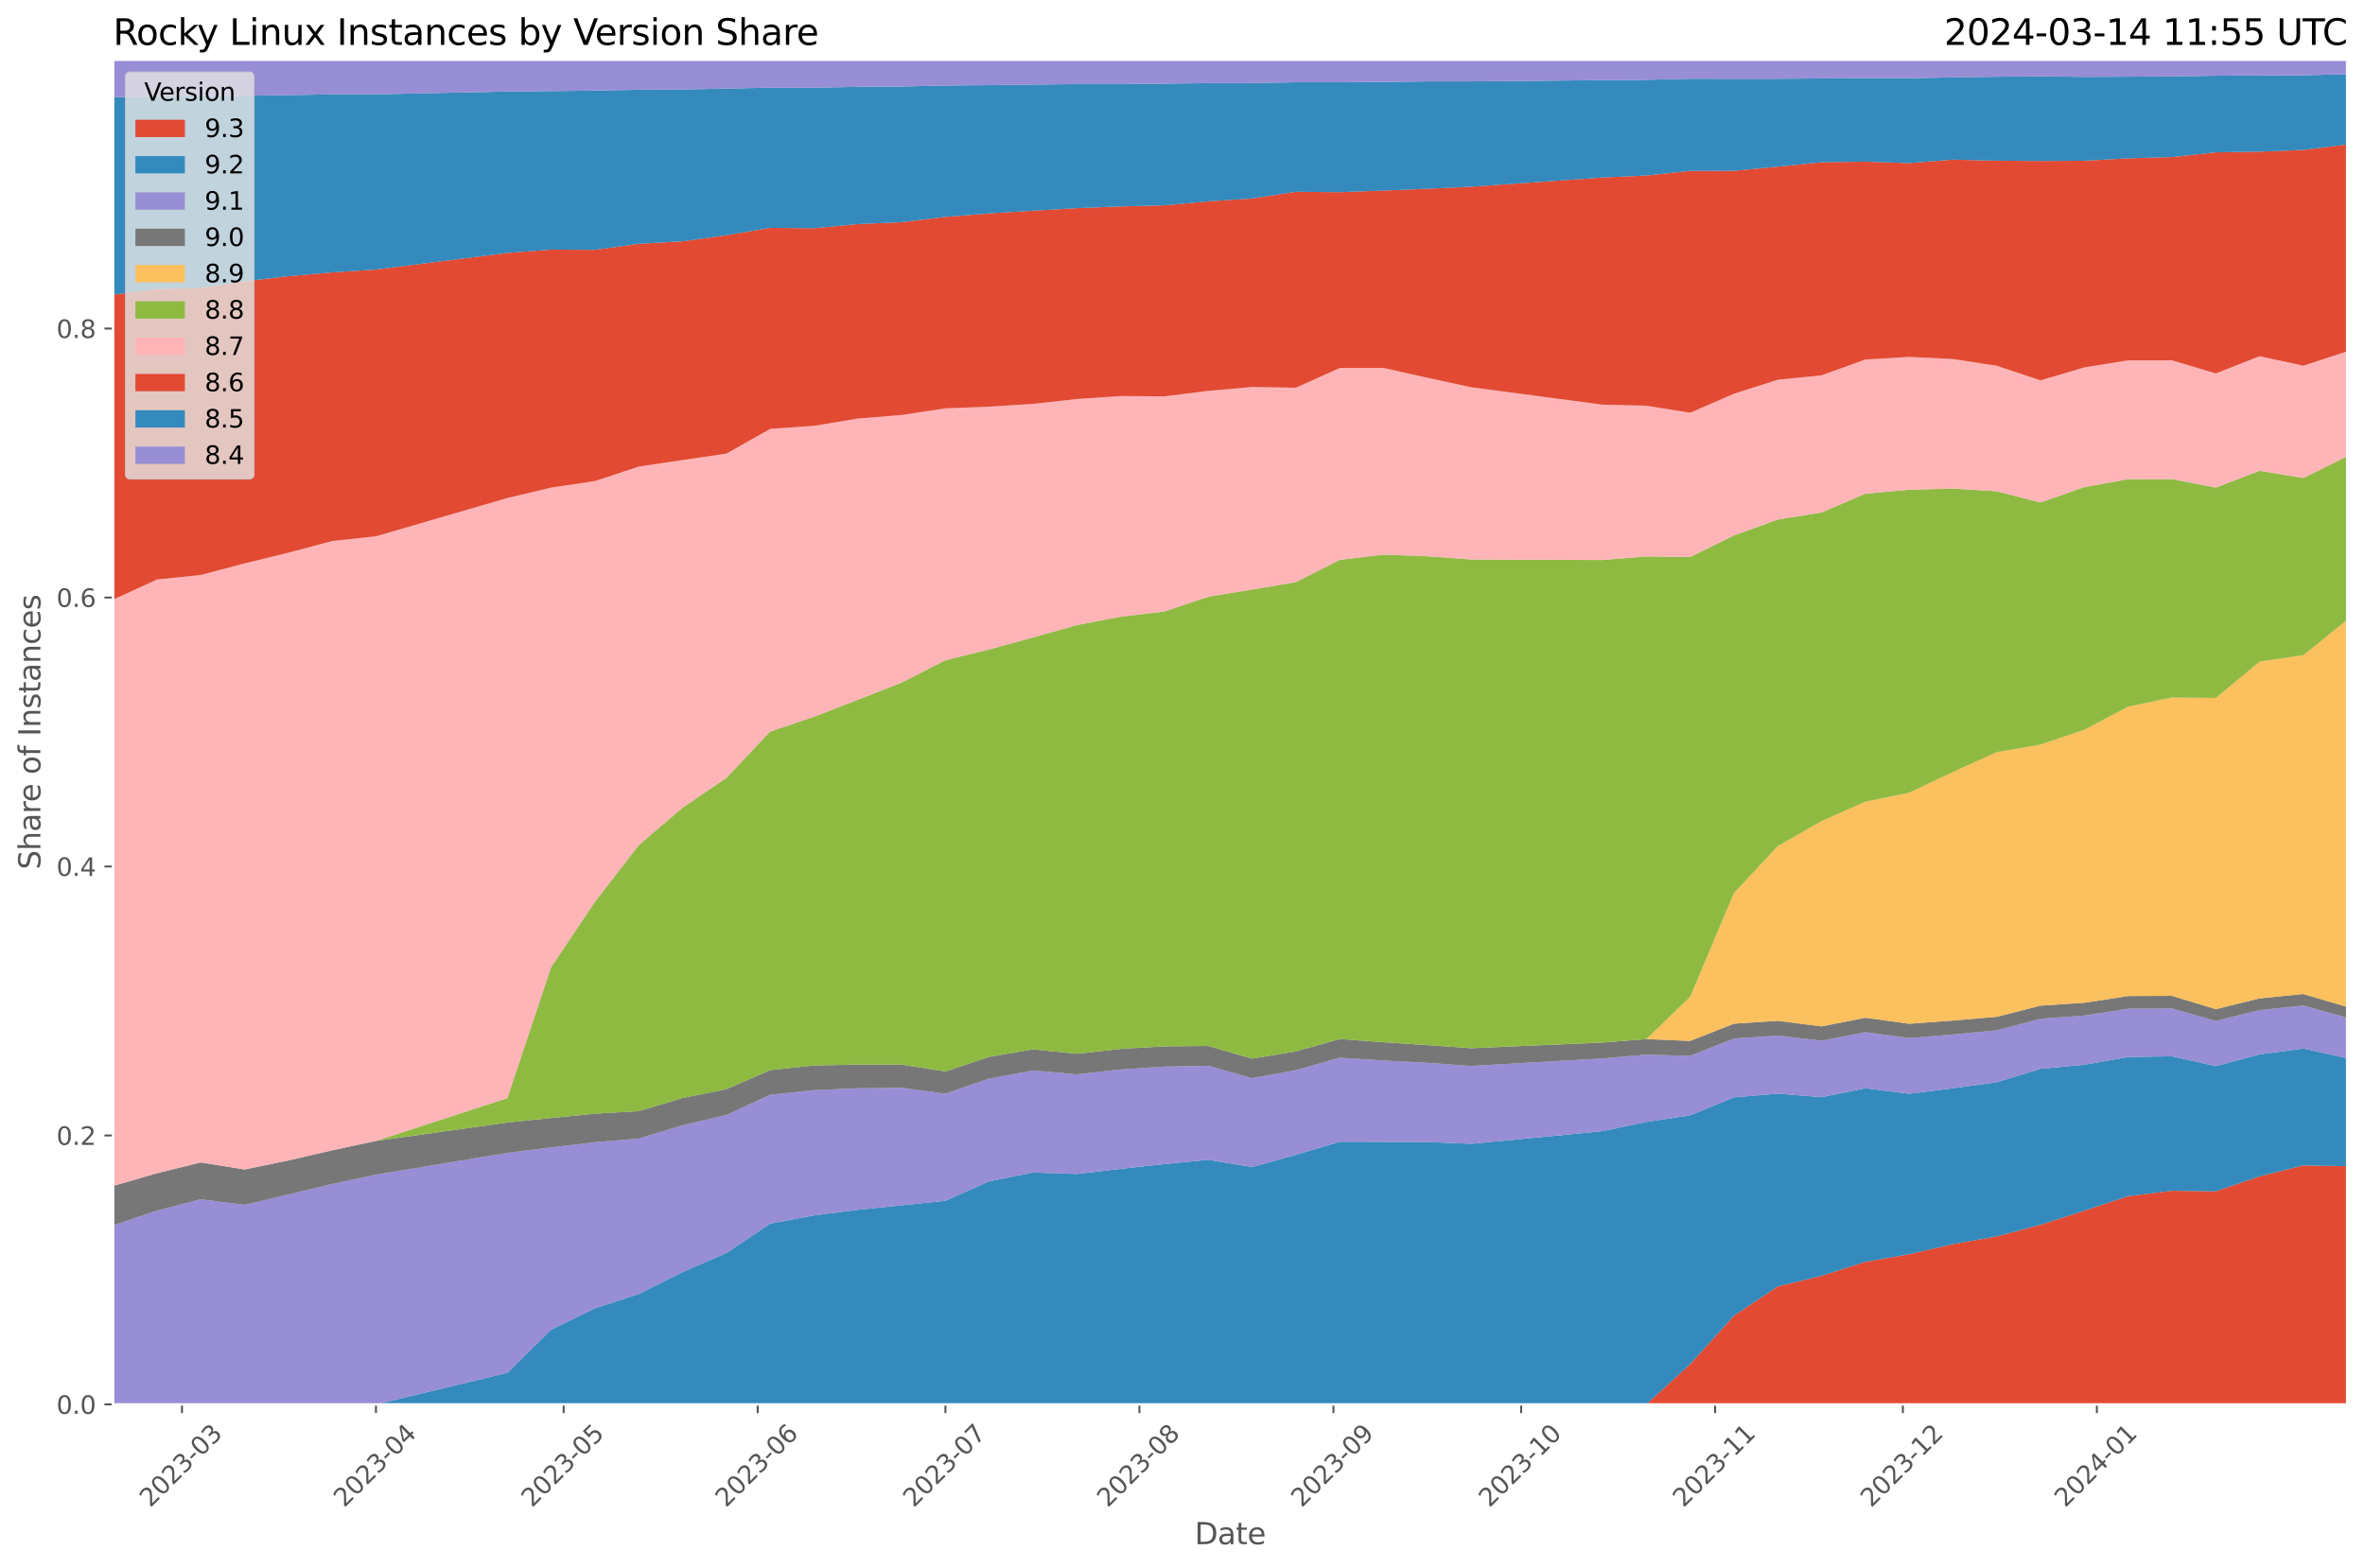<?xml version="1.0" encoding="utf-8" standalone="no"?>
<!DOCTYPE svg PUBLIC "-//W3C//DTD SVG 1.1//EN"
  "http://www.w3.org/Graphics/SVG/1.1/DTD/svg11.dtd">
<svg xmlns:xlink="http://www.w3.org/1999/xlink" width="955.761pt" height="633.944pt" viewBox="0 0 955.761 633.944" xmlns="http://www.w3.org/2000/svg" version="1.1">
 <defs>
  <style type="text/css">*{stroke-linejoin: round; stroke-linecap: butt}</style>
 </defs>
 <g id="figure_1">
  <g id="patch_1">
   <path d="M 0 633.944 
L 955.761 633.944 
L 955.761 0 
L 0 0 
z
" style="fill: #ffffff"/>
  </g>
  <g id="axes_1">
   <g id="patch_2">
    <path d="M 45.717 567.742 
L 948.561 567.742 
L 948.561 24.142 
L 45.717 24.142 
z
" style="fill: #e5e5e5"/>
   </g>
   <g id="matplotlib.axis_1">
    <g id="xtick_1">
     <g id="line2d_1">
      <path d="M 73.536 567.742 
L 73.536 24.142 
" clip-path="url(#p2f7d6d5ef7)" style="fill: none; stroke: #ffffff; stroke-width: 0.8; stroke-linecap: square"/>
     </g>
     <g id="line2d_2">
      <defs>
       <path id="m20f1d77c29" d="M 0 0 
L 0 3.5 
" style="stroke: #555555; stroke-width: 0.8"/>
      </defs>
      <g>
       <use xlink:href="#m20f1d77c29" x="73.536" y="567.742" style="fill: #555555; stroke: #555555; stroke-width: 0.8"/>
      </g>
     </g>
     <g id="text_1">
      <!-- 2023-03 -->
      <g style="fill: #555555" transform="translate(60.714 609.66)rotate(-45)scale(0.1 -0.1)">
       <defs>
        <path id="DejaVuSans-32" d="M 1228 531 
L 3431 531 
L 3431 0 
L 469 0 
L 469 531 
Q 828 903 1448 1529 
Q 2069 2156 2228 2338 
Q 2531 2678 2651 2914 
Q 2772 3150 2772 3378 
Q 2772 3750 2511 3984 
Q 2250 4219 1831 4219 
Q 1534 4219 1204 4116 
Q 875 4013 500 3803 
L 500 4441 
Q 881 4594 1212 4672 
Q 1544 4750 1819 4750 
Q 2544 4750 2975 4387 
Q 3406 4025 3406 3419 
Q 3406 3131 3298 2873 
Q 3191 2616 2906 2266 
Q 2828 2175 2409 1742 
Q 1991 1309 1228 531 
z
" transform="scale(0.016)"/>
        <path id="DejaVuSans-30" d="M 2034 4250 
Q 1547 4250 1301 3770 
Q 1056 3291 1056 2328 
Q 1056 1369 1301 889 
Q 1547 409 2034 409 
Q 2525 409 2770 889 
Q 3016 1369 3016 2328 
Q 3016 3291 2770 3770 
Q 2525 4250 2034 4250 
z
M 2034 4750 
Q 2819 4750 3233 4129 
Q 3647 3509 3647 2328 
Q 3647 1150 3233 529 
Q 2819 -91 2034 -91 
Q 1250 -91 836 529 
Q 422 1150 422 2328 
Q 422 3509 836 4129 
Q 1250 4750 2034 4750 
z
" transform="scale(0.016)"/>
        <path id="DejaVuSans-33" d="M 2597 2516 
Q 3050 2419 3304 2112 
Q 3559 1806 3559 1356 
Q 3559 666 3084 287 
Q 2609 -91 1734 -91 
Q 1441 -91 1130 -33 
Q 819 25 488 141 
L 488 750 
Q 750 597 1062 519 
Q 1375 441 1716 441 
Q 2309 441 2620 675 
Q 2931 909 2931 1356 
Q 2931 1769 2642 2001 
Q 2353 2234 1838 2234 
L 1294 2234 
L 1294 2753 
L 1863 2753 
Q 2328 2753 2575 2939 
Q 2822 3125 2822 3475 
Q 2822 3834 2567 4026 
Q 2313 4219 1838 4219 
Q 1578 4219 1281 4162 
Q 984 4106 628 3988 
L 628 4550 
Q 988 4650 1302 4700 
Q 1616 4750 1894 4750 
Q 2613 4750 3031 4423 
Q 3450 4097 3450 3541 
Q 3450 3153 3228 2886 
Q 3006 2619 2597 2516 
z
" transform="scale(0.016)"/>
        <path id="DejaVuSans-2d" d="M 313 2009 
L 1997 2009 
L 1997 1497 
L 313 1497 
L 313 2009 
z
" transform="scale(0.016)"/>
       </defs>
       <use xlink:href="#DejaVuSans-32"/>
       <use xlink:href="#DejaVuSans-30" x="63.623"/>
       <use xlink:href="#DejaVuSans-32" x="127.246"/>
       <use xlink:href="#DejaVuSans-33" x="190.869"/>
       <use xlink:href="#DejaVuSans-2d" x="254.492"/>
       <use xlink:href="#DejaVuSans-30" x="290.576"/>
       <use xlink:href="#DejaVuSans-33" x="354.199"/>
      </g>
     </g>
    </g>
    <g id="xtick_2">
     <g id="line2d_3">
      <path d="M 151.934 567.742 
L 151.934 24.142 
" clip-path="url(#p2f7d6d5ef7)" style="fill: none; stroke: #ffffff; stroke-width: 0.8; stroke-linecap: square"/>
     </g>
     <g id="line2d_4">
      <g>
       <use xlink:href="#m20f1d77c29" x="151.934" y="567.742" style="fill: #555555; stroke: #555555; stroke-width: 0.8"/>
      </g>
     </g>
     <g id="text_2">
      <!-- 2023-04 -->
      <g style="fill: #555555" transform="translate(139.113 609.66)rotate(-45)scale(0.1 -0.1)">
       <defs>
        <path id="DejaVuSans-34" d="M 2419 4116 
L 825 1625 
L 2419 1625 
L 2419 4116 
z
M 2253 4666 
L 3047 4666 
L 3047 1625 
L 3713 1625 
L 3713 1100 
L 3047 1100 
L 3047 0 
L 2419 0 
L 2419 1100 
L 313 1100 
L 313 1709 
L 2253 4666 
z
" transform="scale(0.016)"/>
       </defs>
       <use xlink:href="#DejaVuSans-32"/>
       <use xlink:href="#DejaVuSans-30" x="63.623"/>
       <use xlink:href="#DejaVuSans-32" x="127.246"/>
       <use xlink:href="#DejaVuSans-33" x="190.869"/>
       <use xlink:href="#DejaVuSans-2d" x="254.492"/>
       <use xlink:href="#DejaVuSans-30" x="290.576"/>
       <use xlink:href="#DejaVuSans-34" x="354.199"/>
      </g>
     </g>
    </g>
    <g id="xtick_3">
     <g id="line2d_5">
      <path d="M 227.803 567.742 
L 227.803 24.142 
" clip-path="url(#p2f7d6d5ef7)" style="fill: none; stroke: #ffffff; stroke-width: 0.8; stroke-linecap: square"/>
     </g>
     <g id="line2d_6">
      <g>
       <use xlink:href="#m20f1d77c29" x="227.803" y="567.742" style="fill: #555555; stroke: #555555; stroke-width: 0.8"/>
      </g>
     </g>
     <g id="text_3">
      <!-- 2023-05 -->
      <g style="fill: #555555" transform="translate(214.982 609.66)rotate(-45)scale(0.1 -0.1)">
       <defs>
        <path id="DejaVuSans-35" d="M 691 4666 
L 3169 4666 
L 3169 4134 
L 1269 4134 
L 1269 2991 
Q 1406 3038 1543 3061 
Q 1681 3084 1819 3084 
Q 2600 3084 3056 2656 
Q 3513 2228 3513 1497 
Q 3513 744 3044 326 
Q 2575 -91 1722 -91 
Q 1428 -91 1123 -41 
Q 819 9 494 109 
L 494 744 
Q 775 591 1075 516 
Q 1375 441 1709 441 
Q 2250 441 2565 725 
Q 2881 1009 2881 1497 
Q 2881 1984 2565 2268 
Q 2250 2553 1709 2553 
Q 1456 2553 1204 2497 
Q 953 2441 691 2322 
L 691 4666 
z
" transform="scale(0.016)"/>
       </defs>
       <use xlink:href="#DejaVuSans-32"/>
       <use xlink:href="#DejaVuSans-30" x="63.623"/>
       <use xlink:href="#DejaVuSans-32" x="127.246"/>
       <use xlink:href="#DejaVuSans-33" x="190.869"/>
       <use xlink:href="#DejaVuSans-2d" x="254.492"/>
       <use xlink:href="#DejaVuSans-30" x="290.576"/>
       <use xlink:href="#DejaVuSans-35" x="354.199"/>
      </g>
     </g>
    </g>
    <g id="xtick_4">
     <g id="line2d_7">
      <path d="M 306.201 567.742 
L 306.201 24.142 
" clip-path="url(#p2f7d6d5ef7)" style="fill: none; stroke: #ffffff; stroke-width: 0.8; stroke-linecap: square"/>
     </g>
     <g id="line2d_8">
      <g>
       <use xlink:href="#m20f1d77c29" x="306.201" y="567.742" style="fill: #555555; stroke: #555555; stroke-width: 0.8"/>
      </g>
     </g>
     <g id="text_4">
      <!-- 2023-06 -->
      <g style="fill: #555555" transform="translate(293.38 609.66)rotate(-45)scale(0.1 -0.1)">
       <defs>
        <path id="DejaVuSans-36" d="M 2113 2584 
Q 1688 2584 1439 2293 
Q 1191 2003 1191 1497 
Q 1191 994 1439 701 
Q 1688 409 2113 409 
Q 2538 409 2786 701 
Q 3034 994 3034 1497 
Q 3034 2003 2786 2293 
Q 2538 2584 2113 2584 
z
M 3366 4563 
L 3366 3988 
Q 3128 4100 2886 4159 
Q 2644 4219 2406 4219 
Q 1781 4219 1451 3797 
Q 1122 3375 1075 2522 
Q 1259 2794 1537 2939 
Q 1816 3084 2150 3084 
Q 2853 3084 3261 2657 
Q 3669 2231 3669 1497 
Q 3669 778 3244 343 
Q 2819 -91 2113 -91 
Q 1303 -91 875 529 
Q 447 1150 447 2328 
Q 447 3434 972 4092 
Q 1497 4750 2381 4750 
Q 2619 4750 2861 4703 
Q 3103 4656 3366 4563 
z
" transform="scale(0.016)"/>
       </defs>
       <use xlink:href="#DejaVuSans-32"/>
       <use xlink:href="#DejaVuSans-30" x="63.623"/>
       <use xlink:href="#DejaVuSans-32" x="127.246"/>
       <use xlink:href="#DejaVuSans-33" x="190.869"/>
       <use xlink:href="#DejaVuSans-2d" x="254.492"/>
       <use xlink:href="#DejaVuSans-30" x="290.576"/>
       <use xlink:href="#DejaVuSans-36" x="354.199"/>
      </g>
     </g>
    </g>
    <g id="xtick_5">
     <g id="line2d_9">
      <path d="M 382.071 567.742 
L 382.071 24.142 
" clip-path="url(#p2f7d6d5ef7)" style="fill: none; stroke: #ffffff; stroke-width: 0.8; stroke-linecap: square"/>
     </g>
     <g id="line2d_10">
      <g>
       <use xlink:href="#m20f1d77c29" x="382.071" y="567.742" style="fill: #555555; stroke: #555555; stroke-width: 0.8"/>
      </g>
     </g>
     <g id="text_5">
      <!-- 2023-07 -->
      <g style="fill: #555555" transform="translate(369.249 609.66)rotate(-45)scale(0.1 -0.1)">
       <defs>
        <path id="DejaVuSans-37" d="M 525 4666 
L 3525 4666 
L 3525 4397 
L 1831 0 
L 1172 0 
L 2766 4134 
L 525 4134 
L 525 4666 
z
" transform="scale(0.016)"/>
       </defs>
       <use xlink:href="#DejaVuSans-32"/>
       <use xlink:href="#DejaVuSans-30" x="63.623"/>
       <use xlink:href="#DejaVuSans-32" x="127.246"/>
       <use xlink:href="#DejaVuSans-33" x="190.869"/>
       <use xlink:href="#DejaVuSans-2d" x="254.492"/>
       <use xlink:href="#DejaVuSans-30" x="290.576"/>
       <use xlink:href="#DejaVuSans-37" x="354.199"/>
      </g>
     </g>
    </g>
    <g id="xtick_6">
     <g id="line2d_11">
      <path d="M 460.469 567.742 
L 460.469 24.142 
" clip-path="url(#p2f7d6d5ef7)" style="fill: none; stroke: #ffffff; stroke-width: 0.8; stroke-linecap: square"/>
     </g>
     <g id="line2d_12">
      <g>
       <use xlink:href="#m20f1d77c29" x="460.469" y="567.742" style="fill: #555555; stroke: #555555; stroke-width: 0.8"/>
      </g>
     </g>
     <g id="text_6">
      <!-- 2023-08 -->
      <g style="fill: #555555" transform="translate(447.647 609.66)rotate(-45)scale(0.1 -0.1)">
       <defs>
        <path id="DejaVuSans-38" d="M 2034 2216 
Q 1584 2216 1326 1975 
Q 1069 1734 1069 1313 
Q 1069 891 1326 650 
Q 1584 409 2034 409 
Q 2484 409 2743 651 
Q 3003 894 3003 1313 
Q 3003 1734 2745 1975 
Q 2488 2216 2034 2216 
z
M 1403 2484 
Q 997 2584 770 2862 
Q 544 3141 544 3541 
Q 544 4100 942 4425 
Q 1341 4750 2034 4750 
Q 2731 4750 3128 4425 
Q 3525 4100 3525 3541 
Q 3525 3141 3298 2862 
Q 3072 2584 2669 2484 
Q 3125 2378 3379 2068 
Q 3634 1759 3634 1313 
Q 3634 634 3220 271 
Q 2806 -91 2034 -91 
Q 1263 -91 848 271 
Q 434 634 434 1313 
Q 434 1759 690 2068 
Q 947 2378 1403 2484 
z
M 1172 3481 
Q 1172 3119 1398 2916 
Q 1625 2713 2034 2713 
Q 2441 2713 2670 2916 
Q 2900 3119 2900 3481 
Q 2900 3844 2670 4047 
Q 2441 4250 2034 4250 
Q 1625 4250 1398 4047 
Q 1172 3844 1172 3481 
z
" transform="scale(0.016)"/>
       </defs>
       <use xlink:href="#DejaVuSans-32"/>
       <use xlink:href="#DejaVuSans-30" x="63.623"/>
       <use xlink:href="#DejaVuSans-32" x="127.246"/>
       <use xlink:href="#DejaVuSans-33" x="190.869"/>
       <use xlink:href="#DejaVuSans-2d" x="254.492"/>
       <use xlink:href="#DejaVuSans-30" x="290.576"/>
       <use xlink:href="#DejaVuSans-38" x="354.199"/>
      </g>
     </g>
    </g>
    <g id="xtick_7">
     <g id="line2d_13">
      <path d="M 538.867 567.742 
L 538.867 24.142 
" clip-path="url(#p2f7d6d5ef7)" style="fill: none; stroke: #ffffff; stroke-width: 0.8; stroke-linecap: square"/>
     </g>
     <g id="line2d_14">
      <g>
       <use xlink:href="#m20f1d77c29" x="538.867" y="567.742" style="fill: #555555; stroke: #555555; stroke-width: 0.8"/>
      </g>
     </g>
     <g id="text_7">
      <!-- 2023-09 -->
      <g style="fill: #555555" transform="translate(526.046 609.66)rotate(-45)scale(0.1 -0.1)">
       <defs>
        <path id="DejaVuSans-39" d="M 703 97 
L 703 672 
Q 941 559 1184 500 
Q 1428 441 1663 441 
Q 2288 441 2617 861 
Q 2947 1281 2994 2138 
Q 2813 1869 2534 1725 
Q 2256 1581 1919 1581 
Q 1219 1581 811 2004 
Q 403 2428 403 3163 
Q 403 3881 828 4315 
Q 1253 4750 1959 4750 
Q 2769 4750 3195 4129 
Q 3622 3509 3622 2328 
Q 3622 1225 3098 567 
Q 2575 -91 1691 -91 
Q 1453 -91 1209 -44 
Q 966 3 703 97 
z
M 1959 2075 
Q 2384 2075 2632 2365 
Q 2881 2656 2881 3163 
Q 2881 3666 2632 3958 
Q 2384 4250 1959 4250 
Q 1534 4250 1286 3958 
Q 1038 3666 1038 3163 
Q 1038 2656 1286 2365 
Q 1534 2075 1959 2075 
z
" transform="scale(0.016)"/>
       </defs>
       <use xlink:href="#DejaVuSans-32"/>
       <use xlink:href="#DejaVuSans-30" x="63.623"/>
       <use xlink:href="#DejaVuSans-32" x="127.246"/>
       <use xlink:href="#DejaVuSans-33" x="190.869"/>
       <use xlink:href="#DejaVuSans-2d" x="254.492"/>
       <use xlink:href="#DejaVuSans-30" x="290.576"/>
       <use xlink:href="#DejaVuSans-39" x="354.199"/>
      </g>
     </g>
    </g>
    <g id="xtick_8">
     <g id="line2d_15">
      <path d="M 614.736 567.742 
L 614.736 24.142 
" clip-path="url(#p2f7d6d5ef7)" style="fill: none; stroke: #ffffff; stroke-width: 0.8; stroke-linecap: square"/>
     </g>
     <g id="line2d_16">
      <g>
       <use xlink:href="#m20f1d77c29" x="614.736" y="567.742" style="fill: #555555; stroke: #555555; stroke-width: 0.8"/>
      </g>
     </g>
     <g id="text_8">
      <!-- 2023-10 -->
      <g style="fill: #555555" transform="translate(601.915 609.66)rotate(-45)scale(0.1 -0.1)">
       <defs>
        <path id="DejaVuSans-31" d="M 794 531 
L 1825 531 
L 1825 4091 
L 703 3866 
L 703 4441 
L 1819 4666 
L 2450 4666 
L 2450 531 
L 3481 531 
L 3481 0 
L 794 0 
L 794 531 
z
" transform="scale(0.016)"/>
       </defs>
       <use xlink:href="#DejaVuSans-32"/>
       <use xlink:href="#DejaVuSans-30" x="63.623"/>
       <use xlink:href="#DejaVuSans-32" x="127.246"/>
       <use xlink:href="#DejaVuSans-33" x="190.869"/>
       <use xlink:href="#DejaVuSans-2d" x="254.492"/>
       <use xlink:href="#DejaVuSans-31" x="290.576"/>
       <use xlink:href="#DejaVuSans-30" x="354.199"/>
      </g>
     </g>
    </g>
    <g id="xtick_9">
     <g id="line2d_17">
      <path d="M 693.134 567.742 
L 693.134 24.142 
" clip-path="url(#p2f7d6d5ef7)" style="fill: none; stroke: #ffffff; stroke-width: 0.8; stroke-linecap: square"/>
     </g>
     <g id="line2d_18">
      <g>
       <use xlink:href="#m20f1d77c29" x="693.134" y="567.742" style="fill: #555555; stroke: #555555; stroke-width: 0.8"/>
      </g>
     </g>
     <g id="text_9">
      <!-- 2023-11 -->
      <g style="fill: #555555" transform="translate(680.313 609.66)rotate(-45)scale(0.1 -0.1)">
       <use xlink:href="#DejaVuSans-32"/>
       <use xlink:href="#DejaVuSans-30" x="63.623"/>
       <use xlink:href="#DejaVuSans-32" x="127.246"/>
       <use xlink:href="#DejaVuSans-33" x="190.869"/>
       <use xlink:href="#DejaVuSans-2d" x="254.492"/>
       <use xlink:href="#DejaVuSans-31" x="290.576"/>
       <use xlink:href="#DejaVuSans-31" x="354.199"/>
      </g>
     </g>
    </g>
    <g id="xtick_10">
     <g id="line2d_19">
      <path d="M 769.004 567.742 
L 769.004 24.142 
" clip-path="url(#p2f7d6d5ef7)" style="fill: none; stroke: #ffffff; stroke-width: 0.8; stroke-linecap: square"/>
     </g>
     <g id="line2d_20">
      <g>
       <use xlink:href="#m20f1d77c29" x="769.004" y="567.742" style="fill: #555555; stroke: #555555; stroke-width: 0.8"/>
      </g>
     </g>
     <g id="text_10">
      <!-- 2023-12 -->
      <g style="fill: #555555" transform="translate(756.182 609.66)rotate(-45)scale(0.1 -0.1)">
       <use xlink:href="#DejaVuSans-32"/>
       <use xlink:href="#DejaVuSans-30" x="63.623"/>
       <use xlink:href="#DejaVuSans-32" x="127.246"/>
       <use xlink:href="#DejaVuSans-33" x="190.869"/>
       <use xlink:href="#DejaVuSans-2d" x="254.492"/>
       <use xlink:href="#DejaVuSans-31" x="290.576"/>
       <use xlink:href="#DejaVuSans-32" x="354.199"/>
      </g>
     </g>
    </g>
    <g id="xtick_11">
     <g id="line2d_21">
      <path d="M 847.402 567.742 
L 847.402 24.142 
" clip-path="url(#p2f7d6d5ef7)" style="fill: none; stroke: #ffffff; stroke-width: 0.8; stroke-linecap: square"/>
     </g>
     <g id="line2d_22">
      <g>
       <use xlink:href="#m20f1d77c29" x="847.402" y="567.742" style="fill: #555555; stroke: #555555; stroke-width: 0.8"/>
      </g>
     </g>
     <g id="text_11">
      <!-- 2024-01 -->
      <g style="fill: #555555" transform="translate(834.581 609.66)rotate(-45)scale(0.1 -0.1)">
       <use xlink:href="#DejaVuSans-32"/>
       <use xlink:href="#DejaVuSans-30" x="63.623"/>
       <use xlink:href="#DejaVuSans-32" x="127.246"/>
       <use xlink:href="#DejaVuSans-34" x="190.869"/>
       <use xlink:href="#DejaVuSans-2d" x="254.492"/>
       <use xlink:href="#DejaVuSans-30" x="290.576"/>
       <use xlink:href="#DejaVuSans-31" x="354.199"/>
      </g>
     </g>
    </g>
    <g id="text_12">
     <!-- Date -->
     <g style="fill: #555555" transform="translate(482.798 624.248)scale(0.12 -0.12)">
      <defs>
       <path id="DejaVuSans-44" d="M 1259 4147 
L 1259 519 
L 2022 519 
Q 2988 519 3436 956 
Q 3884 1394 3884 2338 
Q 3884 3275 3436 3711 
Q 2988 4147 2022 4147 
L 1259 4147 
z
M 628 4666 
L 1925 4666 
Q 3281 4666 3915 4102 
Q 4550 3538 4550 2338 
Q 4550 1131 3912 565 
Q 3275 0 1925 0 
L 628 0 
L 628 4666 
z
" transform="scale(0.016)"/>
       <path id="DejaVuSans-61" d="M 2194 1759 
Q 1497 1759 1228 1600 
Q 959 1441 959 1056 
Q 959 750 1161 570 
Q 1363 391 1709 391 
Q 2188 391 2477 730 
Q 2766 1069 2766 1631 
L 2766 1759 
L 2194 1759 
z
M 3341 1997 
L 3341 0 
L 2766 0 
L 2766 531 
Q 2569 213 2275 61 
Q 1981 -91 1556 -91 
Q 1019 -91 701 211 
Q 384 513 384 1019 
Q 384 1609 779 1909 
Q 1175 2209 1959 2209 
L 2766 2209 
L 2766 2266 
Q 2766 2663 2505 2880 
Q 2244 3097 1772 3097 
Q 1472 3097 1187 3025 
Q 903 2953 641 2809 
L 641 3341 
Q 956 3463 1253 3523 
Q 1550 3584 1831 3584 
Q 2591 3584 2966 3190 
Q 3341 2797 3341 1997 
z
" transform="scale(0.016)"/>
       <path id="DejaVuSans-74" d="M 1172 4494 
L 1172 3500 
L 2356 3500 
L 2356 3053 
L 1172 3053 
L 1172 1153 
Q 1172 725 1289 603 
Q 1406 481 1766 481 
L 2356 481 
L 2356 0 
L 1766 0 
Q 1100 0 847 248 
Q 594 497 594 1153 
L 594 3053 
L 172 3053 
L 172 3500 
L 594 3500 
L 594 4494 
L 1172 4494 
z
" transform="scale(0.016)"/>
       <path id="DejaVuSans-65" d="M 3597 1894 
L 3597 1613 
L 953 1613 
Q 991 1019 1311 708 
Q 1631 397 2203 397 
Q 2534 397 2845 478 
Q 3156 559 3463 722 
L 3463 178 
Q 3153 47 2828 -22 
Q 2503 -91 2169 -91 
Q 1331 -91 842 396 
Q 353 884 353 1716 
Q 353 2575 817 3079 
Q 1281 3584 2069 3584 
Q 2775 3584 3186 3129 
Q 3597 2675 3597 1894 
z
M 3022 2063 
Q 3016 2534 2758 2815 
Q 2500 3097 2075 3097 
Q 1594 3097 1305 2825 
Q 1016 2553 972 2059 
L 3022 2063 
z
" transform="scale(0.016)"/>
      </defs>
      <use xlink:href="#DejaVuSans-44"/>
      <use xlink:href="#DejaVuSans-61" x="77.002"/>
      <use xlink:href="#DejaVuSans-74" x="138.281"/>
      <use xlink:href="#DejaVuSans-65" x="177.49"/>
     </g>
    </g>
   </g>
   <g id="matplotlib.axis_2">
    <g id="ytick_1">
     <g id="line2d_23">
      <path d="M 45.717 567.742 
L 948.561 567.742 
" clip-path="url(#p2f7d6d5ef7)" style="fill: none; stroke: #ffffff; stroke-width: 0.8; stroke-linecap: square"/>
     </g>
     <g id="line2d_24">
      <defs>
       <path id="mef7c111b34" d="M 0 0 
L -3.5 0 
" style="stroke: #555555; stroke-width: 0.8"/>
      </defs>
      <g>
       <use xlink:href="#mef7c111b34" x="45.717" y="567.742" style="fill: #555555; stroke: #555555; stroke-width: 0.8"/>
      </g>
     </g>
     <g id="text_13">
      <!-- 0.0 -->
      <g style="fill: #555555" transform="translate(22.814 571.541)scale(0.1 -0.1)">
       <defs>
        <path id="DejaVuSans-2e" d="M 684 794 
L 1344 794 
L 1344 0 
L 684 0 
L 684 794 
z
" transform="scale(0.016)"/>
       </defs>
       <use xlink:href="#DejaVuSans-30"/>
       <use xlink:href="#DejaVuSans-2e" x="63.623"/>
       <use xlink:href="#DejaVuSans-30" x="95.41"/>
      </g>
     </g>
    </g>
    <g id="ytick_2">
     <g id="line2d_25">
      <path d="M 45.717 459.011 
L 948.561 459.011 
" clip-path="url(#p2f7d6d5ef7)" style="fill: none; stroke: #ffffff; stroke-width: 0.8; stroke-linecap: square"/>
     </g>
     <g id="line2d_26">
      <g>
       <use xlink:href="#mef7c111b34" x="45.717" y="459.011" style="fill: #555555; stroke: #555555; stroke-width: 0.8"/>
      </g>
     </g>
     <g id="text_14">
      <!-- 0.2 -->
      <g style="fill: #555555" transform="translate(22.814 462.81)scale(0.1 -0.1)">
       <use xlink:href="#DejaVuSans-30"/>
       <use xlink:href="#DejaVuSans-2e" x="63.623"/>
       <use xlink:href="#DejaVuSans-32" x="95.41"/>
      </g>
     </g>
    </g>
    <g id="ytick_3">
     <g id="line2d_27">
      <path d="M 45.717 350.279 
L 948.561 350.279 
" clip-path="url(#p2f7d6d5ef7)" style="fill: none; stroke: #ffffff; stroke-width: 0.8; stroke-linecap: square"/>
     </g>
     <g id="line2d_28">
      <g>
       <use xlink:href="#mef7c111b34" x="45.717" y="350.279" style="fill: #555555; stroke: #555555; stroke-width: 0.8"/>
      </g>
     </g>
     <g id="text_15">
      <!-- 0.4 -->
      <g style="fill: #555555" transform="translate(22.814 354.078)scale(0.1 -0.1)">
       <use xlink:href="#DejaVuSans-30"/>
       <use xlink:href="#DejaVuSans-2e" x="63.623"/>
       <use xlink:href="#DejaVuSans-34" x="95.41"/>
      </g>
     </g>
    </g>
    <g id="ytick_4">
     <g id="line2d_29">
      <path d="M 45.717 241.548 
L 948.561 241.548 
" clip-path="url(#p2f7d6d5ef7)" style="fill: none; stroke: #ffffff; stroke-width: 0.8; stroke-linecap: square"/>
     </g>
     <g id="line2d_30">
      <g>
       <use xlink:href="#mef7c111b34" x="45.717" y="241.548" style="fill: #555555; stroke: #555555; stroke-width: 0.8"/>
      </g>
     </g>
     <g id="text_16">
      <!-- 0.6 -->
      <g style="fill: #555555" transform="translate(22.814 245.347)scale(0.1 -0.1)">
       <use xlink:href="#DejaVuSans-30"/>
       <use xlink:href="#DejaVuSans-2e" x="63.623"/>
       <use xlink:href="#DejaVuSans-36" x="95.41"/>
      </g>
     </g>
    </g>
    <g id="ytick_5">
     <g id="line2d_31">
      <path d="M 45.717 132.817 
L 948.561 132.817 
" clip-path="url(#p2f7d6d5ef7)" style="fill: none; stroke: #ffffff; stroke-width: 0.8; stroke-linecap: square"/>
     </g>
     <g id="line2d_32">
      <g>
       <use xlink:href="#mef7c111b34" x="45.717" y="132.817" style="fill: #555555; stroke: #555555; stroke-width: 0.8"/>
      </g>
     </g>
     <g id="text_17">
      <!-- 0.8 -->
      <g style="fill: #555555" transform="translate(22.814 136.616)scale(0.1 -0.1)">
       <use xlink:href="#DejaVuSans-30"/>
       <use xlink:href="#DejaVuSans-2e" x="63.623"/>
       <use xlink:href="#DejaVuSans-38" x="95.41"/>
      </g>
     </g>
    </g>
    <g id="text_18">
     <!-- Share of Instances -->
     <g style="fill: #555555" transform="translate(16.318 351.497)rotate(-90)scale(0.12 -0.12)">
      <defs>
       <path id="DejaVuSans-53" d="M 3425 4513 
L 3425 3897 
Q 3066 4069 2747 4153 
Q 2428 4238 2131 4238 
Q 1616 4238 1336 4038 
Q 1056 3838 1056 3469 
Q 1056 3159 1242 3001 
Q 1428 2844 1947 2747 
L 2328 2669 
Q 3034 2534 3370 2195 
Q 3706 1856 3706 1288 
Q 3706 609 3251 259 
Q 2797 -91 1919 -91 
Q 1588 -91 1214 -16 
Q 841 59 441 206 
L 441 856 
Q 825 641 1194 531 
Q 1563 422 1919 422 
Q 2459 422 2753 634 
Q 3047 847 3047 1241 
Q 3047 1584 2836 1778 
Q 2625 1972 2144 2069 
L 1759 2144 
Q 1053 2284 737 2584 
Q 422 2884 422 3419 
Q 422 4038 858 4394 
Q 1294 4750 2059 4750 
Q 2388 4750 2728 4690 
Q 3069 4631 3425 4513 
z
" transform="scale(0.016)"/>
       <path id="DejaVuSans-68" d="M 3513 2113 
L 3513 0 
L 2938 0 
L 2938 2094 
Q 2938 2591 2744 2837 
Q 2550 3084 2163 3084 
Q 1697 3084 1428 2787 
Q 1159 2491 1159 1978 
L 1159 0 
L 581 0 
L 581 4863 
L 1159 4863 
L 1159 2956 
Q 1366 3272 1645 3428 
Q 1925 3584 2291 3584 
Q 2894 3584 3203 3211 
Q 3513 2838 3513 2113 
z
" transform="scale(0.016)"/>
       <path id="DejaVuSans-72" d="M 2631 2963 
Q 2534 3019 2420 3045 
Q 2306 3072 2169 3072 
Q 1681 3072 1420 2755 
Q 1159 2438 1159 1844 
L 1159 0 
L 581 0 
L 581 3500 
L 1159 3500 
L 1159 2956 
Q 1341 3275 1631 3429 
Q 1922 3584 2338 3584 
Q 2397 3584 2469 3576 
Q 2541 3569 2628 3553 
L 2631 2963 
z
" transform="scale(0.016)"/>
       <path id="DejaVuSans-20" transform="scale(0.016)"/>
       <path id="DejaVuSans-6f" d="M 1959 3097 
Q 1497 3097 1228 2736 
Q 959 2375 959 1747 
Q 959 1119 1226 758 
Q 1494 397 1959 397 
Q 2419 397 2687 759 
Q 2956 1122 2956 1747 
Q 2956 2369 2687 2733 
Q 2419 3097 1959 3097 
z
M 1959 3584 
Q 2709 3584 3137 3096 
Q 3566 2609 3566 1747 
Q 3566 888 3137 398 
Q 2709 -91 1959 -91 
Q 1206 -91 779 398 
Q 353 888 353 1747 
Q 353 2609 779 3096 
Q 1206 3584 1959 3584 
z
" transform="scale(0.016)"/>
       <path id="DejaVuSans-66" d="M 2375 4863 
L 2375 4384 
L 1825 4384 
Q 1516 4384 1395 4259 
Q 1275 4134 1275 3809 
L 1275 3500 
L 2222 3500 
L 2222 3053 
L 1275 3053 
L 1275 0 
L 697 0 
L 697 3053 
L 147 3053 
L 147 3500 
L 697 3500 
L 697 3744 
Q 697 4328 969 4595 
Q 1241 4863 1831 4863 
L 2375 4863 
z
" transform="scale(0.016)"/>
       <path id="DejaVuSans-49" d="M 628 4666 
L 1259 4666 
L 1259 0 
L 628 0 
L 628 4666 
z
" transform="scale(0.016)"/>
       <path id="DejaVuSans-6e" d="M 3513 2113 
L 3513 0 
L 2938 0 
L 2938 2094 
Q 2938 2591 2744 2837 
Q 2550 3084 2163 3084 
Q 1697 3084 1428 2787 
Q 1159 2491 1159 1978 
L 1159 0 
L 581 0 
L 581 3500 
L 1159 3500 
L 1159 2956 
Q 1366 3272 1645 3428 
Q 1925 3584 2291 3584 
Q 2894 3584 3203 3211 
Q 3513 2838 3513 2113 
z
" transform="scale(0.016)"/>
       <path id="DejaVuSans-73" d="M 2834 3397 
L 2834 2853 
Q 2591 2978 2328 3040 
Q 2066 3103 1784 3103 
Q 1356 3103 1142 2972 
Q 928 2841 928 2578 
Q 928 2378 1081 2264 
Q 1234 2150 1697 2047 
L 1894 2003 
Q 2506 1872 2764 1633 
Q 3022 1394 3022 966 
Q 3022 478 2636 193 
Q 2250 -91 1575 -91 
Q 1294 -91 989 -36 
Q 684 19 347 128 
L 347 722 
Q 666 556 975 473 
Q 1284 391 1588 391 
Q 1994 391 2212 530 
Q 2431 669 2431 922 
Q 2431 1156 2273 1281 
Q 2116 1406 1581 1522 
L 1381 1569 
Q 847 1681 609 1914 
Q 372 2147 372 2553 
Q 372 3047 722 3315 
Q 1072 3584 1716 3584 
Q 2034 3584 2315 3537 
Q 2597 3491 2834 3397 
z
" transform="scale(0.016)"/>
       <path id="DejaVuSans-63" d="M 3122 3366 
L 3122 2828 
Q 2878 2963 2633 3030 
Q 2388 3097 2138 3097 
Q 1578 3097 1268 2742 
Q 959 2388 959 1747 
Q 959 1106 1268 751 
Q 1578 397 2138 397 
Q 2388 397 2633 464 
Q 2878 531 3122 666 
L 3122 134 
Q 2881 22 2623 -34 
Q 2366 -91 2075 -91 
Q 1284 -91 818 406 
Q 353 903 353 1747 
Q 353 2603 823 3093 
Q 1294 3584 2113 3584 
Q 2378 3584 2631 3529 
Q 2884 3475 3122 3366 
z
" transform="scale(0.016)"/>
      </defs>
      <use xlink:href="#DejaVuSans-53"/>
      <use xlink:href="#DejaVuSans-68" x="63.477"/>
      <use xlink:href="#DejaVuSans-61" x="126.855"/>
      <use xlink:href="#DejaVuSans-72" x="188.135"/>
      <use xlink:href="#DejaVuSans-65" x="226.998"/>
      <use xlink:href="#DejaVuSans-20" x="288.521"/>
      <use xlink:href="#DejaVuSans-6f" x="320.309"/>
      <use xlink:href="#DejaVuSans-66" x="381.49"/>
      <use xlink:href="#DejaVuSans-20" x="416.695"/>
      <use xlink:href="#DejaVuSans-49" x="448.482"/>
      <use xlink:href="#DejaVuSans-6e" x="477.975"/>
      <use xlink:href="#DejaVuSans-73" x="541.354"/>
      <use xlink:href="#DejaVuSans-74" x="593.453"/>
      <use xlink:href="#DejaVuSans-61" x="632.662"/>
      <use xlink:href="#DejaVuSans-6e" x="693.941"/>
      <use xlink:href="#DejaVuSans-63" x="757.32"/>
      <use xlink:href="#DejaVuSans-65" x="812.301"/>
      <use xlink:href="#DejaVuSans-73" x="873.824"/>
     </g>
    </g>
   </g>
   <g id="PolyCollection_1">
    <path d="M 45.717 567.742 
L 45.717 567.742 
L 63.42 567.742 
L 81.123 567.742 
L 98.825 567.742 
L 116.528 567.742 
L 134.231 567.742 
L 151.934 567.742 
L 205.042 567.742 
L 222.745 567.742 
L 240.448 567.742 
L 258.151 567.742 
L 275.854 567.742 
L 293.556 567.742 
L 311.259 567.742 
L 328.962 567.742 
L 346.665 567.742 
L 364.368 567.742 
L 382.071 567.742 
L 399.773 567.742 
L 417.476 567.742 
L 435.179 567.742 
L 452.882 567.742 
L 470.585 567.742 
L 488.287 567.742 
L 505.99 567.742 
L 523.693 567.742 
L 541.396 567.742 
L 559.099 567.742 
L 576.802 567.742 
L 594.504 567.742 
L 647.613 567.742 
L 665.316 567.742 
L 683.019 567.742 
L 700.721 567.742 
L 718.424 567.742 
L 736.127 567.742 
L 753.83 567.742 
L 771.533 567.742 
L 789.235 567.742 
L 806.938 567.742 
L 824.641 567.742 
L 842.344 567.742 
L 860.047 567.742 
L 877.75 567.742 
L 895.452 567.742 
L 913.155 567.742 
L 930.858 567.742 
L 948.561 567.742 
L 948.561 471.429 
L 948.561 471.429 
L 930.858 471.105 
L 913.155 475.541 
L 895.452 481.572 
L 877.75 481.344 
L 860.047 483.555 
L 842.344 489.391 
L 824.641 495.104 
L 806.938 499.814 
L 789.235 502.928 
L 771.533 507.002 
L 753.83 510.087 
L 736.127 515.753 
L 718.424 520.026 
L 700.721 531.883 
L 683.019 551.476 
L 665.316 567.691 
L 647.613 567.741 
L 594.504 567.742 
L 576.802 567.742 
L 559.099 567.742 
L 541.396 567.742 
L 523.693 567.742 
L 505.99 567.742 
L 488.287 567.742 
L 470.585 567.742 
L 452.882 567.742 
L 435.179 567.742 
L 417.476 567.742 
L 399.773 567.742 
L 382.071 567.742 
L 364.368 567.742 
L 346.665 567.742 
L 328.962 567.742 
L 311.259 567.742 
L 293.556 567.742 
L 275.854 567.742 
L 258.151 567.742 
L 240.448 567.742 
L 222.745 567.742 
L 205.042 567.742 
L 151.934 567.742 
L 134.231 567.742 
L 116.528 567.742 
L 98.825 567.742 
L 81.123 567.742 
L 63.42 567.742 
L 45.717 567.742 
z
" clip-path="url(#p2f7d6d5ef7)" style="fill: #e24a33"/>
   </g>
   <g id="PolyCollection_2">
    <path d="M 45.717 567.742 
L 45.717 567.742 
L 63.42 567.742 
L 81.123 567.742 
L 98.825 567.742 
L 116.528 567.742 
L 134.231 567.742 
L 151.934 567.742 
L 205.042 567.742 
L 222.745 567.742 
L 240.448 567.742 
L 258.151 567.742 
L 275.854 567.742 
L 293.556 567.742 
L 311.259 567.742 
L 328.962 567.742 
L 346.665 567.742 
L 364.368 567.742 
L 382.071 567.742 
L 399.773 567.742 
L 417.476 567.742 
L 435.179 567.742 
L 452.882 567.742 
L 470.585 567.742 
L 488.287 567.742 
L 505.99 567.742 
L 523.693 567.742 
L 541.396 567.742 
L 559.099 567.742 
L 576.802 567.742 
L 594.504 567.742 
L 647.613 567.741 
L 665.316 567.691 
L 683.019 551.476 
L 700.721 531.883 
L 718.424 520.026 
L 736.127 515.753 
L 753.83 510.087 
L 771.533 507.002 
L 789.235 502.928 
L 806.938 499.814 
L 824.641 495.104 
L 842.344 489.391 
L 860.047 483.555 
L 877.75 481.344 
L 895.452 481.572 
L 913.155 475.541 
L 930.858 471.105 
L 948.561 471.429 
L 948.561 427.778 
L 948.561 427.778 
L 930.858 423.868 
L 913.155 426.209 
L 895.452 430.966 
L 877.75 427.002 
L 860.047 427.282 
L 842.344 430.413 
L 824.641 432.071 
L 806.938 437.477 
L 789.235 439.908 
L 771.533 442.163 
L 753.83 439.912 
L 736.127 443.522 
L 718.424 442.11 
L 700.721 443.577 
L 683.019 450.888 
L 665.316 453.52 
L 647.613 457.273 
L 594.504 462.384 
L 576.802 461.687 
L 559.099 461.6 
L 541.396 461.541 
L 523.693 466.829 
L 505.99 471.782 
L 488.287 468.843 
L 470.585 470.576 
L 452.882 472.508 
L 435.179 474.566 
L 417.476 474.002 
L 399.773 477.521 
L 382.071 485.403 
L 364.368 487.234 
L 346.665 489.056 
L 328.962 491.335 
L 311.259 494.618 
L 293.556 506.501 
L 275.854 514.223 
L 258.151 523.083 
L 240.448 528.872 
L 222.745 537.503 
L 205.042 554.951 
L 151.934 567.742 
L 134.231 567.742 
L 116.528 567.742 
L 98.825 567.742 
L 81.123 567.742 
L 63.42 567.742 
L 45.717 567.742 
z
" clip-path="url(#p2f7d6d5ef7)" style="fill: #348abd"/>
   </g>
   <g id="PolyCollection_3">
    <path d="M 45.717 495.322 
L 45.717 567.742 
L 63.42 567.742 
L 81.123 567.742 
L 98.825 567.742 
L 116.528 567.742 
L 134.231 567.742 
L 151.934 567.742 
L 205.042 554.951 
L 222.745 537.503 
L 240.448 528.872 
L 258.151 523.083 
L 275.854 514.223 
L 293.556 506.501 
L 311.259 494.618 
L 328.962 491.335 
L 346.665 489.056 
L 364.368 487.234 
L 382.071 485.403 
L 399.773 477.521 
L 417.476 474.002 
L 435.179 474.566 
L 452.882 472.508 
L 470.585 470.576 
L 488.287 468.843 
L 505.99 471.782 
L 523.693 466.829 
L 541.396 461.541 
L 559.099 461.6 
L 576.802 461.687 
L 594.504 462.384 
L 647.613 457.273 
L 665.316 453.52 
L 683.019 450.888 
L 700.721 443.577 
L 718.424 442.11 
L 736.127 443.522 
L 753.83 439.912 
L 771.533 442.163 
L 789.235 439.908 
L 806.938 437.477 
L 824.641 432.071 
L 842.344 430.413 
L 860.047 427.282 
L 877.75 427.002 
L 895.452 430.966 
L 913.155 426.209 
L 930.858 423.868 
L 948.561 427.778 
L 948.561 411.437 
L 948.561 411.437 
L 930.858 406.487 
L 913.155 408.332 
L 895.452 412.712 
L 877.75 407.65 
L 860.047 407.754 
L 842.344 410.522 
L 824.641 411.816 
L 806.938 416.496 
L 789.235 418.18 
L 771.533 419.628 
L 753.83 417.24 
L 736.127 420.713 
L 718.424 418.62 
L 700.721 419.826 
L 683.019 426.824 
L 665.316 426.336 
L 647.613 427.87 
L 594.504 430.895 
L 576.802 429.652 
L 559.099 428.69 
L 541.396 427.563 
L 523.693 432.617 
L 505.99 435.834 
L 488.287 430.831 
L 470.585 431.164 
L 452.882 432.322 
L 435.179 434.301 
L 417.476 432.721 
L 399.773 435.995 
L 382.071 442.106 
L 364.368 439.719 
L 346.665 439.947 
L 328.962 440.685 
L 311.259 442.533 
L 293.556 450.723 
L 275.854 454.858 
L 258.151 460.258 
L 240.448 461.735 
L 222.745 463.823 
L 205.042 466.033 
L 151.934 474.851 
L 134.231 478.611 
L 116.528 482.873 
L 98.825 487.061 
L 81.123 484.789 
L 63.42 489.378 
L 45.717 495.322 
z
" clip-path="url(#p2f7d6d5ef7)" style="fill: #988ed5"/>
   </g>
   <g id="PolyCollection_4">
    <path d="M 45.717 479.414 
L 45.717 495.322 
L 63.42 489.378 
L 81.123 484.789 
L 98.825 487.061 
L 116.528 482.873 
L 134.231 478.611 
L 151.934 474.851 
L 205.042 466.033 
L 222.745 463.823 
L 240.448 461.735 
L 258.151 460.258 
L 275.854 454.858 
L 293.556 450.723 
L 311.259 442.533 
L 328.962 440.685 
L 346.665 439.947 
L 364.368 439.719 
L 382.071 442.106 
L 399.773 435.995 
L 417.476 432.721 
L 435.179 434.301 
L 452.882 432.322 
L 470.585 431.164 
L 488.287 430.831 
L 505.99 435.834 
L 523.693 432.617 
L 541.396 427.563 
L 559.099 428.69 
L 576.802 429.652 
L 594.504 430.895 
L 647.613 427.87 
L 665.316 426.336 
L 683.019 426.824 
L 700.721 419.826 
L 718.424 418.62 
L 736.127 420.713 
L 753.83 417.24 
L 771.533 419.628 
L 789.235 418.18 
L 806.938 416.496 
L 824.641 411.816 
L 842.344 410.522 
L 860.047 407.754 
L 877.75 407.65 
L 895.452 412.712 
L 913.155 408.332 
L 930.858 406.487 
L 948.561 411.437 
L 948.561 407.051 
L 948.561 407.051 
L 930.858 401.837 
L 913.155 403.594 
L 895.452 407.969 
L 877.75 402.571 
L 860.047 402.638 
L 842.344 405.367 
L 824.641 406.524 
L 806.938 411.043 
L 789.235 412.548 
L 771.533 413.847 
L 753.83 411.426 
L 736.127 414.922 
L 718.424 412.659 
L 700.721 413.819 
L 683.019 420.802 
L 665.316 420.065 
L 647.613 421.446 
L 594.504 423.749 
L 576.802 422.48 
L 559.099 421.339 
L 541.396 420.015 
L 523.693 425.022 
L 505.99 427.952 
L 488.287 422.84 
L 470.585 422.979 
L 452.882 424.03 
L 435.179 425.973 
L 417.476 424.212 
L 399.773 427.213 
L 382.071 433.123 
L 364.368 430.373 
L 346.665 430.34 
L 328.962 430.723 
L 311.259 432.593 
L 293.556 440.292 
L 275.854 443.866 
L 258.151 449.166 
L 240.448 450.192 
L 222.745 451.949 
L 205.042 453.771 
L 151.934 461.225 
L 134.231 465.008 
L 116.528 469.114 
L 98.825 472.753 
L 81.123 469.907 
L 63.42 474.28 
L 45.717 479.414 
z
" clip-path="url(#p2f7d6d5ef7)" style="fill: #777777"/>
   </g>
   <g id="PolyCollection_5">
    <path d="M 45.717 479.414 
L 45.717 479.414 
L 63.42 474.28 
L 81.123 469.907 
L 98.825 472.753 
L 116.528 469.114 
L 134.231 465.008 
L 151.934 461.225 
L 205.042 453.771 
L 222.745 451.949 
L 240.448 450.192 
L 258.151 449.166 
L 275.854 443.866 
L 293.556 440.292 
L 311.259 432.593 
L 328.962 430.723 
L 346.665 430.34 
L 364.368 430.373 
L 382.071 433.123 
L 399.773 427.213 
L 417.476 424.212 
L 435.179 425.973 
L 452.882 424.03 
L 470.585 422.979 
L 488.287 422.84 
L 505.99 427.952 
L 523.693 425.022 
L 541.396 420.015 
L 559.099 421.339 
L 576.802 422.48 
L 594.504 423.749 
L 647.613 421.446 
L 665.316 420.065 
L 683.019 420.802 
L 700.721 413.819 
L 718.424 412.659 
L 736.127 414.922 
L 753.83 411.426 
L 771.533 413.847 
L 789.235 412.548 
L 806.938 411.043 
L 824.641 406.524 
L 842.344 405.367 
L 860.047 402.638 
L 877.75 402.571 
L 895.452 407.969 
L 913.155 403.594 
L 930.858 401.837 
L 948.561 407.051 
L 948.561 250.551 
L 948.561 250.551 
L 930.858 264.837 
L 913.155 267.452 
L 895.452 282.131 
L 877.75 281.939 
L 860.047 285.631 
L 842.344 294.988 
L 824.641 301.001 
L 806.938 304.016 
L 789.235 312.065 
L 771.533 320.428 
L 753.83 324.066 
L 736.127 331.901 
L 718.424 342.064 
L 700.721 361.02 
L 683.019 402.925 
L 665.316 420.063 
L 647.613 421.446 
L 594.504 423.749 
L 576.802 422.479 
L 559.099 421.338 
L 541.396 420.015 
L 523.693 425.022 
L 505.99 427.952 
L 488.287 422.84 
L 470.585 422.979 
L 452.882 424.03 
L 435.179 425.973 
L 417.476 424.212 
L 399.773 427.213 
L 382.071 433.123 
L 364.368 430.372 
L 346.665 430.34 
L 328.962 430.723 
L 311.259 432.593 
L 293.556 440.292 
L 275.854 443.866 
L 258.151 449.166 
L 240.448 450.192 
L 222.745 451.949 
L 205.042 453.771 
L 151.934 461.224 
L 134.231 465.008 
L 116.528 469.114 
L 98.825 472.752 
L 81.123 469.906 
L 63.42 474.279 
L 45.717 479.414 
z
" clip-path="url(#p2f7d6d5ef7)" style="fill: #fbc15e"/>
   </g>
   <g id="PolyCollection_6">
    <path d="M 45.717 479.414 
L 45.717 479.414 
L 63.42 474.279 
L 81.123 469.906 
L 98.825 472.752 
L 116.528 469.114 
L 134.231 465.008 
L 151.934 461.224 
L 205.042 453.771 
L 222.745 451.949 
L 240.448 450.192 
L 258.151 449.166 
L 275.854 443.866 
L 293.556 440.292 
L 311.259 432.593 
L 328.962 430.723 
L 346.665 430.34 
L 364.368 430.372 
L 382.071 433.123 
L 399.773 427.213 
L 417.476 424.212 
L 435.179 425.973 
L 452.882 424.03 
L 470.585 422.979 
L 488.287 422.84 
L 505.99 427.952 
L 523.693 425.022 
L 541.396 420.015 
L 559.099 421.338 
L 576.802 422.479 
L 594.504 423.749 
L 647.613 421.446 
L 665.316 420.063 
L 683.019 402.925 
L 700.721 361.02 
L 718.424 342.064 
L 736.127 331.901 
L 753.83 324.066 
L 771.533 320.428 
L 789.235 312.065 
L 806.938 304.016 
L 824.641 301.001 
L 842.344 294.988 
L 860.047 285.631 
L 877.75 281.939 
L 895.452 282.131 
L 913.155 267.452 
L 930.858 264.837 
L 948.561 250.551 
L 948.561 184.412 
L 948.561 184.412 
L 930.858 193.231 
L 913.155 190.321 
L 895.452 197.09 
L 877.75 193.654 
L 860.047 193.711 
L 842.344 196.903 
L 824.641 203.099 
L 806.938 198.615 
L 789.235 197.513 
L 771.533 197.968 
L 753.83 199.573 
L 736.127 207.155 
L 718.424 210.023 
L 700.721 216.441 
L 683.019 225.177 
L 665.316 224.947 
L 647.613 226.369 
L 594.504 226.162 
L 576.802 224.861 
L 559.099 224.197 
L 541.396 226.324 
L 523.693 235.323 
L 505.99 238.315 
L 488.287 241.208 
L 470.585 247.184 
L 452.882 249.297 
L 435.179 252.688 
L 417.476 257.671 
L 399.773 262.54 
L 382.071 266.885 
L 364.368 275.931 
L 346.665 282.876 
L 328.962 289.747 
L 311.259 295.716 
L 293.556 314.439 
L 275.854 326.519 
L 258.151 341.627 
L 240.448 364.523 
L 222.745 390.905 
L 205.042 443.91 
L 151.934 461.223 
L 134.231 465.006 
L 116.528 469.114 
L 98.825 472.752 
L 81.123 469.906 
L 63.42 474.279 
L 45.717 479.414 
z
" clip-path="url(#p2f7d6d5ef7)" style="fill: #8eba42"/>
   </g>
   <g id="PolyCollection_7">
    <path d="M 45.717 242.409 
L 45.717 479.414 
L 63.42 474.279 
L 81.123 469.906 
L 98.825 472.752 
L 116.528 469.114 
L 134.231 465.006 
L 151.934 461.223 
L 205.042 443.91 
L 222.745 390.905 
L 240.448 364.523 
L 258.151 341.627 
L 275.854 326.519 
L 293.556 314.439 
L 311.259 295.716 
L 328.962 289.747 
L 346.665 282.876 
L 364.368 275.931 
L 382.071 266.885 
L 399.773 262.54 
L 417.476 257.671 
L 435.179 252.688 
L 452.882 249.297 
L 470.585 247.184 
L 488.287 241.208 
L 505.99 238.315 
L 523.693 235.323 
L 541.396 226.324 
L 559.099 224.197 
L 576.802 224.861 
L 594.504 226.162 
L 647.613 226.369 
L 665.316 224.947 
L 683.019 225.177 
L 700.721 216.441 
L 718.424 210.023 
L 736.127 207.155 
L 753.83 199.573 
L 771.533 197.968 
L 789.235 197.513 
L 806.938 198.615 
L 824.641 203.099 
L 842.344 196.903 
L 860.047 193.711 
L 877.75 193.654 
L 895.452 197.09 
L 913.155 190.321 
L 930.858 193.231 
L 948.561 184.412 
L 948.561 142.032 
L 948.561 142.032 
L 930.858 147.829 
L 913.155 144 
L 895.452 150.959 
L 877.75 145.66 
L 860.047 145.649 
L 842.344 148.519 
L 824.641 153.747 
L 806.938 147.859 
L 789.235 145.136 
L 771.533 144.281 
L 753.83 145.338 
L 736.127 151.727 
L 718.424 153.509 
L 700.721 159.174 
L 683.019 166.861 
L 665.316 163.994 
L 647.613 163.575 
L 594.504 156.534 
L 576.802 152.697 
L 559.099 148.736 
L 541.396 148.775 
L 523.693 156.729 
L 505.99 156.442 
L 488.287 158.005 
L 470.585 160.224 
L 452.882 160.096 
L 435.179 161.301 
L 417.476 163.263 
L 399.773 164.384 
L 382.071 165.068 
L 364.368 167.753 
L 346.665 169.2 
L 328.962 172.134 
L 311.259 173.361 
L 293.556 183.367 
L 275.854 185.968 
L 258.151 188.612 
L 240.448 194.464 
L 222.745 197.105 
L 205.042 201.311 
L 151.934 216.788 
L 134.231 218.699 
L 116.528 223.419 
L 98.825 227.757 
L 81.123 232.422 
L 63.42 234.258 
L 45.717 242.409 
z
" clip-path="url(#p2f7d6d5ef7)" style="fill: #ffb5b8"/>
   </g>
   <g id="PolyCollection_8">
    <path d="M 45.717 119.139 
L 45.717 242.409 
L 63.42 234.258 
L 81.123 232.422 
L 98.825 227.757 
L 116.528 223.419 
L 134.231 218.699 
L 151.934 216.788 
L 205.042 201.311 
L 222.745 197.105 
L 240.448 194.464 
L 258.151 188.612 
L 275.854 185.968 
L 293.556 183.367 
L 311.259 173.361 
L 328.962 172.134 
L 346.665 169.2 
L 364.368 167.753 
L 382.071 165.068 
L 399.773 164.384 
L 417.476 163.263 
L 435.179 161.301 
L 452.882 160.096 
L 470.585 160.224 
L 488.287 158.005 
L 505.99 156.442 
L 523.693 156.729 
L 541.396 148.775 
L 559.099 148.736 
L 576.802 152.697 
L 594.504 156.534 
L 647.613 163.575 
L 665.316 163.994 
L 683.019 166.861 
L 700.721 159.174 
L 718.424 153.509 
L 736.127 151.727 
L 753.83 145.338 
L 771.533 144.281 
L 789.235 145.136 
L 806.938 147.859 
L 824.641 153.747 
L 842.344 148.519 
L 860.047 145.649 
L 877.75 145.66 
L 895.452 150.959 
L 913.155 144 
L 930.858 147.829 
L 948.561 142.032 
L 948.561 58.394 
L 948.561 58.394 
L 930.858 60.604 
L 913.155 61.3 
L 895.452 61.591 
L 877.75 63.492 
L 860.047 64.006 
L 842.344 64.979 
L 824.641 65.087 
L 806.938 64.951 
L 789.235 64.532 
L 771.533 65.936 
L 753.83 65.346 
L 736.127 65.597 
L 718.424 67.365 
L 700.721 69.054 
L 683.019 69.085 
L 665.316 70.935 
L 647.613 71.75 
L 594.504 75.478 
L 576.802 76.303 
L 559.099 77.03 
L 541.396 77.692 
L 523.693 77.532 
L 505.99 80.223 
L 488.287 81.393 
L 470.585 83 
L 452.882 83.449 
L 435.179 84.142 
L 417.476 85.187 
L 399.773 86.257 
L 382.071 87.674 
L 364.368 89.816 
L 346.665 90.59 
L 328.962 92.261 
L 311.259 92.121 
L 293.556 95.083 
L 275.854 97.551 
L 258.151 98.559 
L 240.448 100.999 
L 222.745 100.908 
L 205.042 102.234 
L 151.934 108.958 
L 134.231 110.097 
L 116.528 111.649 
L 98.825 113.702 
L 81.123 116.377 
L 63.42 116.838 
L 45.717 119.139 
z
" clip-path="url(#p2f7d6d5ef7)" style="fill: #e24a33"/>
   </g>
   <g id="PolyCollection_9">
    <path d="M 45.717 39.302 
L 45.717 119.139 
L 63.42 116.838 
L 81.123 116.377 
L 98.825 113.702 
L 116.528 111.649 
L 134.231 110.097 
L 151.934 108.958 
L 205.042 102.234 
L 222.745 100.908 
L 240.448 100.999 
L 258.151 98.559 
L 275.854 97.551 
L 293.556 95.083 
L 311.259 92.121 
L 328.962 92.261 
L 346.665 90.59 
L 364.368 89.816 
L 382.071 87.674 
L 399.773 86.257 
L 417.476 85.187 
L 435.179 84.142 
L 452.882 83.449 
L 470.585 83 
L 488.287 81.393 
L 505.99 80.223 
L 523.693 77.532 
L 541.396 77.692 
L 559.099 77.03 
L 576.802 76.303 
L 594.504 75.478 
L 647.613 71.75 
L 665.316 70.935 
L 683.019 69.085 
L 700.721 69.054 
L 718.424 67.365 
L 736.127 65.597 
L 753.83 65.346 
L 771.533 65.936 
L 789.235 64.532 
L 806.938 64.951 
L 824.641 65.087 
L 842.344 64.979 
L 860.047 64.006 
L 877.75 63.492 
L 895.452 61.591 
L 913.155 61.3 
L 930.858 60.604 
L 948.561 58.394 
L 948.561 29.974 
L 948.561 29.974 
L 930.858 30.434 
L 913.155 30.504 
L 895.452 30.598 
L 877.75 30.881 
L 860.047 30.998 
L 842.344 31.077 
L 824.641 30.841 
L 806.938 31.017 
L 789.235 31.278 
L 771.533 31.632 
L 753.83 31.603 
L 736.127 31.706 
L 718.424 31.849 
L 700.721 31.866 
L 683.019 31.823 
L 665.316 32.267 
L 647.613 32.408 
L 594.504 32.899 
L 576.802 32.91 
L 559.099 33.138 
L 541.396 33.252 
L 523.693 33.262 
L 505.99 33.579 
L 488.287 33.596 
L 470.585 33.823 
L 452.882 34.007 
L 435.179 33.991 
L 417.476 34.2 
L 399.773 34.419 
L 382.071 34.57 
L 364.368 34.991 
L 346.665 35.117 
L 328.962 35.437 
L 311.259 35.444 
L 293.556 35.82 
L 275.854 36.17 
L 258.151 36.273 
L 240.448 36.63 
L 222.745 36.822 
L 205.042 36.99 
L 151.934 38.123 
L 134.231 38.138 
L 116.528 38.438 
L 98.825 38.698 
L 81.123 38.974 
L 63.42 39.05 
L 45.717 39.302 
z
" clip-path="url(#p2f7d6d5ef7)" style="fill: #348abd"/>
   </g>
   <g id="PolyCollection_10">
    <path d="M 45.717 24.202 
L 45.717 39.302 
L 63.42 39.05 
L 81.123 38.974 
L 98.825 38.698 
L 116.528 38.438 
L 134.231 38.138 
L 151.934 38.123 
L 205.042 36.99 
L 222.745 36.822 
L 240.448 36.63 
L 258.151 36.273 
L 275.854 36.17 
L 293.556 35.82 
L 311.259 35.444 
L 328.962 35.437 
L 346.665 35.117 
L 364.368 34.991 
L 382.071 34.57 
L 399.773 34.419 
L 417.476 34.2 
L 435.179 33.991 
L 452.882 34.007 
L 470.585 33.823 
L 488.287 33.596 
L 505.99 33.579 
L 523.693 33.262 
L 541.396 33.252 
L 559.099 33.138 
L 576.802 32.91 
L 594.504 32.899 
L 647.613 32.408 
L 665.316 32.267 
L 683.019 31.823 
L 700.721 31.866 
L 718.424 31.849 
L 736.127 31.706 
L 753.83 31.603 
L 771.533 31.632 
L 789.235 31.278 
L 806.938 31.017 
L 824.641 30.841 
L 842.344 31.077 
L 860.047 30.998 
L 877.75 30.881 
L 895.452 30.598 
L 913.155 30.504 
L 930.858 30.434 
L 948.561 29.974 
L 948.561 24.144 
L 948.561 24.144 
L 930.858 24.146 
L 913.155 24.147 
L 895.452 24.147 
L 877.75 24.148 
L 860.047 24.147 
L 842.344 24.148 
L 824.641 24.142 
L 806.938 24.144 
L 789.235 24.148 
L 771.533 24.145 
L 753.83 24.149 
L 736.127 24.152 
L 718.424 24.156 
L 700.721 24.164 
L 683.019 24.163 
L 665.316 24.164 
L 647.613 24.165 
L 594.504 24.173 
L 576.802 24.175 
L 559.099 24.176 
L 541.396 24.173 
L 523.693 24.169 
L 505.99 24.171 
L 488.287 24.173 
L 470.585 24.176 
L 452.882 24.18 
L 435.179 24.176 
L 417.476 24.177 
L 399.773 24.178 
L 382.071 24.185 
L 364.368 24.193 
L 346.665 24.186 
L 328.962 24.189 
L 311.259 24.179 
L 293.556 24.181 
L 275.854 24.178 
L 258.151 24.18 
L 240.448 24.184 
L 222.745 24.189 
L 205.042 24.184 
L 151.934 24.197 
L 134.231 24.197 
L 116.528 24.196 
L 98.825 24.195 
L 81.123 24.198 
L 63.42 24.195 
L 45.717 24.202 
z
" clip-path="url(#p2f7d6d5ef7)" style="fill: #988ed5"/>
   </g>
   <g id="patch_3">
    <path d="M 45.717 567.742 
L 45.717 24.142 
" style="fill: none; stroke: #ffffff; stroke-linejoin: miter; stroke-linecap: square"/>
   </g>
   <g id="patch_4">
    <path d="M 948.561 567.742 
L 948.561 24.142 
" style="fill: none; stroke: #ffffff; stroke-linejoin: miter; stroke-linecap: square"/>
   </g>
   <g id="patch_5">
    <path d="M 45.717 567.742 
L 948.561 567.742 
" style="fill: none; stroke: #ffffff; stroke-linejoin: miter; stroke-linecap: square"/>
   </g>
   <g id="patch_6">
    <path d="M 45.717 24.142 
L 948.561 24.142 
" style="fill: none; stroke: #ffffff; stroke-linejoin: miter; stroke-linecap: square"/>
   </g>
   <g id="text_19">
    <!-- Rocky Linux Instances by Version Share -->
    <g transform="translate(45.717 18.142)scale(0.144 -0.144)">
     <defs>
      <path id="DejaVuSans-52" d="M 2841 2188 
Q 3044 2119 3236 1894 
Q 3428 1669 3622 1275 
L 4263 0 
L 3584 0 
L 2988 1197 
Q 2756 1666 2539 1819 
Q 2322 1972 1947 1972 
L 1259 1972 
L 1259 0 
L 628 0 
L 628 4666 
L 2053 4666 
Q 2853 4666 3247 4331 
Q 3641 3997 3641 3322 
Q 3641 2881 3436 2590 
Q 3231 2300 2841 2188 
z
M 1259 4147 
L 1259 2491 
L 2053 2491 
Q 2509 2491 2742 2702 
Q 2975 2913 2975 3322 
Q 2975 3731 2742 3939 
Q 2509 4147 2053 4147 
L 1259 4147 
z
" transform="scale(0.016)"/>
      <path id="DejaVuSans-6b" d="M 581 4863 
L 1159 4863 
L 1159 1991 
L 2875 3500 
L 3609 3500 
L 1753 1863 
L 3688 0 
L 2938 0 
L 1159 1709 
L 1159 0 
L 581 0 
L 581 4863 
z
" transform="scale(0.016)"/>
      <path id="DejaVuSans-79" d="M 2059 -325 
Q 1816 -950 1584 -1140 
Q 1353 -1331 966 -1331 
L 506 -1331 
L 506 -850 
L 844 -850 
Q 1081 -850 1212 -737 
Q 1344 -625 1503 -206 
L 1606 56 
L 191 3500 
L 800 3500 
L 1894 763 
L 2988 3500 
L 3597 3500 
L 2059 -325 
z
" transform="scale(0.016)"/>
      <path id="DejaVuSans-4c" d="M 628 4666 
L 1259 4666 
L 1259 531 
L 3531 531 
L 3531 0 
L 628 0 
L 628 4666 
z
" transform="scale(0.016)"/>
      <path id="DejaVuSans-69" d="M 603 3500 
L 1178 3500 
L 1178 0 
L 603 0 
L 603 3500 
z
M 603 4863 
L 1178 4863 
L 1178 4134 
L 603 4134 
L 603 4863 
z
" transform="scale(0.016)"/>
      <path id="DejaVuSans-75" d="M 544 1381 
L 544 3500 
L 1119 3500 
L 1119 1403 
Q 1119 906 1312 657 
Q 1506 409 1894 409 
Q 2359 409 2629 706 
Q 2900 1003 2900 1516 
L 2900 3500 
L 3475 3500 
L 3475 0 
L 2900 0 
L 2900 538 
Q 2691 219 2414 64 
Q 2138 -91 1772 -91 
Q 1169 -91 856 284 
Q 544 659 544 1381 
z
M 1991 3584 
L 1991 3584 
z
" transform="scale(0.016)"/>
      <path id="DejaVuSans-78" d="M 3513 3500 
L 2247 1797 
L 3578 0 
L 2900 0 
L 1881 1375 
L 863 0 
L 184 0 
L 1544 1831 
L 300 3500 
L 978 3500 
L 1906 2253 
L 2834 3500 
L 3513 3500 
z
" transform="scale(0.016)"/>
      <path id="DejaVuSans-62" d="M 3116 1747 
Q 3116 2381 2855 2742 
Q 2594 3103 2138 3103 
Q 1681 3103 1420 2742 
Q 1159 2381 1159 1747 
Q 1159 1113 1420 752 
Q 1681 391 2138 391 
Q 2594 391 2855 752 
Q 3116 1113 3116 1747 
z
M 1159 2969 
Q 1341 3281 1617 3432 
Q 1894 3584 2278 3584 
Q 2916 3584 3314 3078 
Q 3713 2572 3713 1747 
Q 3713 922 3314 415 
Q 2916 -91 2278 -91 
Q 1894 -91 1617 61 
Q 1341 213 1159 525 
L 1159 0 
L 581 0 
L 581 4863 
L 1159 4863 
L 1159 2969 
z
" transform="scale(0.016)"/>
      <path id="DejaVuSans-56" d="M 1831 0 
L 50 4666 
L 709 4666 
L 2188 738 
L 3669 4666 
L 4325 4666 
L 2547 0 
L 1831 0 
z
" transform="scale(0.016)"/>
     </defs>
     <use xlink:href="#DejaVuSans-52"/>
     <use xlink:href="#DejaVuSans-6f" x="64.982"/>
     <use xlink:href="#DejaVuSans-63" x="126.164"/>
     <use xlink:href="#DejaVuSans-6b" x="181.145"/>
     <use xlink:href="#DejaVuSans-79" x="235.43"/>
     <use xlink:href="#DejaVuSans-20" x="294.609"/>
     <use xlink:href="#DejaVuSans-4c" x="326.396"/>
     <use xlink:href="#DejaVuSans-69" x="382.109"/>
     <use xlink:href="#DejaVuSans-6e" x="409.893"/>
     <use xlink:href="#DejaVuSans-75" x="473.271"/>
     <use xlink:href="#DejaVuSans-78" x="536.65"/>
     <use xlink:href="#DejaVuSans-20" x="595.83"/>
     <use xlink:href="#DejaVuSans-49" x="627.617"/>
     <use xlink:href="#DejaVuSans-6e" x="657.109"/>
     <use xlink:href="#DejaVuSans-73" x="720.488"/>
     <use xlink:href="#DejaVuSans-74" x="772.588"/>
     <use xlink:href="#DejaVuSans-61" x="811.797"/>
     <use xlink:href="#DejaVuSans-6e" x="873.076"/>
     <use xlink:href="#DejaVuSans-63" x="936.455"/>
     <use xlink:href="#DejaVuSans-65" x="991.436"/>
     <use xlink:href="#DejaVuSans-73" x="1052.959"/>
     <use xlink:href="#DejaVuSans-20" x="1105.059"/>
     <use xlink:href="#DejaVuSans-62" x="1136.846"/>
     <use xlink:href="#DejaVuSans-79" x="1200.322"/>
     <use xlink:href="#DejaVuSans-20" x="1259.502"/>
     <use xlink:href="#DejaVuSans-56" x="1291.289"/>
     <use xlink:href="#DejaVuSans-65" x="1351.947"/>
     <use xlink:href="#DejaVuSans-72" x="1413.471"/>
     <use xlink:href="#DejaVuSans-73" x="1454.584"/>
     <use xlink:href="#DejaVuSans-69" x="1506.684"/>
     <use xlink:href="#DejaVuSans-6f" x="1534.467"/>
     <use xlink:href="#DejaVuSans-6e" x="1595.648"/>
     <use xlink:href="#DejaVuSans-20" x="1659.027"/>
     <use xlink:href="#DejaVuSans-53" x="1690.814"/>
     <use xlink:href="#DejaVuSans-68" x="1754.291"/>
     <use xlink:href="#DejaVuSans-61" x="1817.67"/>
     <use xlink:href="#DejaVuSans-72" x="1878.949"/>
     <use xlink:href="#DejaVuSans-65" x="1917.812"/>
    </g>
   </g>
   <g id="text_20">
    <!-- 2024-03-14 11:55 UTC -->
    <g transform="translate(785.679 18.142)scale(0.144 -0.144)">
     <defs>
      <path id="DejaVuSans-3a" d="M 750 794 
L 1409 794 
L 1409 0 
L 750 0 
L 750 794 
z
M 750 3309 
L 1409 3309 
L 1409 2516 
L 750 2516 
L 750 3309 
z
" transform="scale(0.016)"/>
      <path id="DejaVuSans-55" d="M 556 4666 
L 1191 4666 
L 1191 1831 
Q 1191 1081 1462 751 
Q 1734 422 2344 422 
Q 2950 422 3222 751 
Q 3494 1081 3494 1831 
L 3494 4666 
L 4128 4666 
L 4128 1753 
Q 4128 841 3676 375 
Q 3225 -91 2344 -91 
Q 1459 -91 1007 375 
Q 556 841 556 1753 
L 556 4666 
z
" transform="scale(0.016)"/>
      <path id="DejaVuSans-54" d="M -19 4666 
L 3928 4666 
L 3928 4134 
L 2272 4134 
L 2272 0 
L 1638 0 
L 1638 4134 
L -19 4134 
L -19 4666 
z
" transform="scale(0.016)"/>
      <path id="DejaVuSans-43" d="M 4122 4306 
L 4122 3641 
Q 3803 3938 3442 4084 
Q 3081 4231 2675 4231 
Q 1875 4231 1450 3742 
Q 1025 3253 1025 2328 
Q 1025 1406 1450 917 
Q 1875 428 2675 428 
Q 3081 428 3442 575 
Q 3803 722 4122 1019 
L 4122 359 
Q 3791 134 3420 21 
Q 3050 -91 2638 -91 
Q 1578 -91 968 557 
Q 359 1206 359 2328 
Q 359 3453 968 4101 
Q 1578 4750 2638 4750 
Q 3056 4750 3426 4639 
Q 3797 4528 4122 4306 
z
" transform="scale(0.016)"/>
     </defs>
     <use xlink:href="#DejaVuSans-32"/>
     <use xlink:href="#DejaVuSans-30" x="63.623"/>
     <use xlink:href="#DejaVuSans-32" x="127.246"/>
     <use xlink:href="#DejaVuSans-34" x="190.869"/>
     <use xlink:href="#DejaVuSans-2d" x="254.492"/>
     <use xlink:href="#DejaVuSans-30" x="290.576"/>
     <use xlink:href="#DejaVuSans-33" x="354.199"/>
     <use xlink:href="#DejaVuSans-2d" x="417.822"/>
     <use xlink:href="#DejaVuSans-31" x="453.906"/>
     <use xlink:href="#DejaVuSans-34" x="517.529"/>
     <use xlink:href="#DejaVuSans-20" x="581.152"/>
     <use xlink:href="#DejaVuSans-31" x="612.939"/>
     <use xlink:href="#DejaVuSans-31" x="676.562"/>
     <use xlink:href="#DejaVuSans-3a" x="740.186"/>
     <use xlink:href="#DejaVuSans-35" x="773.877"/>
     <use xlink:href="#DejaVuSans-35" x="837.5"/>
     <use xlink:href="#DejaVuSans-20" x="901.123"/>
     <use xlink:href="#DejaVuSans-55" x="932.91"/>
     <use xlink:href="#DejaVuSans-54" x="1006.104"/>
     <use xlink:href="#DejaVuSans-43" x="1061.312"/>
    </g>
   </g>
   <g id="legend_1">
    <g id="patch_7">
     <path d="M 52.717 193.601 
L 100.62 193.601 
Q 102.62 193.601 102.62 191.601 
L 102.62 31.142 
Q 102.62 29.142 100.62 29.142 
L 52.717 29.142 
Q 50.717 29.142 50.717 31.142 
L 50.717 191.601 
Q 50.717 193.601 52.717 193.601 
z
" style="fill: #e5e5e5; opacity: 0.8; stroke: #cccccc; stroke-width: 0.5; stroke-linejoin: miter"/>
    </g>
    <g id="text_21">
     <!-- Version -->
     <g transform="translate(58.282 40.74)scale(0.1 -0.1)">
      <use xlink:href="#DejaVuSans-56"/>
      <use xlink:href="#DejaVuSans-65" x="60.658"/>
      <use xlink:href="#DejaVuSans-72" x="122.182"/>
      <use xlink:href="#DejaVuSans-73" x="163.295"/>
      <use xlink:href="#DejaVuSans-69" x="215.395"/>
      <use xlink:href="#DejaVuSans-6f" x="243.178"/>
      <use xlink:href="#DejaVuSans-6e" x="304.359"/>
     </g>
    </g>
    <g id="patch_8">
     <path d="M 54.717 55.418 
L 74.717 55.418 
L 74.717 48.418 
L 54.717 48.418 
z
" style="fill: #e24a33"/>
    </g>
    <g id="text_22">
     <!-- 9.3 -->
     <g transform="translate(82.717 55.418)scale(0.1 -0.1)">
      <use xlink:href="#DejaVuSans-39"/>
      <use xlink:href="#DejaVuSans-2e" x="63.623"/>
      <use xlink:href="#DejaVuSans-33" x="95.41"/>
     </g>
    </g>
    <g id="patch_9">
     <path d="M 54.717 70.096 
L 74.717 70.096 
L 74.717 63.096 
L 54.717 63.096 
z
" style="fill: #348abd"/>
    </g>
    <g id="text_23">
     <!-- 9.2 -->
     <g transform="translate(82.717 70.096)scale(0.1 -0.1)">
      <use xlink:href="#DejaVuSans-39"/>
      <use xlink:href="#DejaVuSans-2e" x="63.623"/>
      <use xlink:href="#DejaVuSans-32" x="95.41"/>
     </g>
    </g>
    <g id="patch_10">
     <path d="M 54.717 84.775 
L 74.717 84.775 
L 74.717 77.775 
L 54.717 77.775 
z
" style="fill: #988ed5"/>
    </g>
    <g id="text_24">
     <!-- 9.1 -->
     <g transform="translate(82.717 84.775)scale(0.1 -0.1)">
      <use xlink:href="#DejaVuSans-39"/>
      <use xlink:href="#DejaVuSans-2e" x="63.623"/>
      <use xlink:href="#DejaVuSans-31" x="95.41"/>
     </g>
    </g>
    <g id="patch_11">
     <path d="M 54.717 99.453 
L 74.717 99.453 
L 74.717 92.453 
L 54.717 92.453 
z
" style="fill: #777777"/>
    </g>
    <g id="text_25">
     <!-- 9.0 -->
     <g transform="translate(82.717 99.453)scale(0.1 -0.1)">
      <use xlink:href="#DejaVuSans-39"/>
      <use xlink:href="#DejaVuSans-2e" x="63.623"/>
      <use xlink:href="#DejaVuSans-30" x="95.41"/>
     </g>
    </g>
    <g id="patch_12">
     <path d="M 54.717 114.131 
L 74.717 114.131 
L 74.717 107.131 
L 54.717 107.131 
z
" style="fill: #fbc15e"/>
    </g>
    <g id="text_26">
     <!-- 8.9 -->
     <g transform="translate(82.717 114.131)scale(0.1 -0.1)">
      <use xlink:href="#DejaVuSans-38"/>
      <use xlink:href="#DejaVuSans-2e" x="63.623"/>
      <use xlink:href="#DejaVuSans-39" x="95.41"/>
     </g>
    </g>
    <g id="patch_13">
     <path d="M 54.717 128.809 
L 74.717 128.809 
L 74.717 121.809 
L 54.717 121.809 
z
" style="fill: #8eba42"/>
    </g>
    <g id="text_27">
     <!-- 8.8 -->
     <g transform="translate(82.717 128.809)scale(0.1 -0.1)">
      <use xlink:href="#DejaVuSans-38"/>
      <use xlink:href="#DejaVuSans-2e" x="63.623"/>
      <use xlink:href="#DejaVuSans-38" x="95.41"/>
     </g>
    </g>
    <g id="patch_14">
     <path d="M 54.717 143.487 
L 74.717 143.487 
L 74.717 136.487 
L 54.717 136.487 
z
" style="fill: #ffb5b8"/>
    </g>
    <g id="text_28">
     <!-- 8.7 -->
     <g transform="translate(82.717 143.487)scale(0.1 -0.1)">
      <use xlink:href="#DejaVuSans-38"/>
      <use xlink:href="#DejaVuSans-2e" x="63.623"/>
      <use xlink:href="#DejaVuSans-37" x="95.41"/>
     </g>
    </g>
    <g id="patch_15">
     <path d="M 54.717 158.165 
L 74.717 158.165 
L 74.717 151.165 
L 54.717 151.165 
z
" style="fill: #e24a33"/>
    </g>
    <g id="text_29">
     <!-- 8.6 -->
     <g transform="translate(82.717 158.165)scale(0.1 -0.1)">
      <use xlink:href="#DejaVuSans-38"/>
      <use xlink:href="#DejaVuSans-2e" x="63.623"/>
      <use xlink:href="#DejaVuSans-36" x="95.41"/>
     </g>
    </g>
    <g id="patch_16">
     <path d="M 54.717 172.843 
L 74.717 172.843 
L 74.717 165.843 
L 54.717 165.843 
z
" style="fill: #348abd"/>
    </g>
    <g id="text_30">
     <!-- 8.5 -->
     <g transform="translate(82.717 172.843)scale(0.1 -0.1)">
      <use xlink:href="#DejaVuSans-38"/>
      <use xlink:href="#DejaVuSans-2e" x="63.623"/>
      <use xlink:href="#DejaVuSans-35" x="95.41"/>
     </g>
    </g>
    <g id="patch_17">
     <path d="M 54.717 187.521 
L 74.717 187.521 
L 74.717 180.521 
L 54.717 180.521 
z
" style="fill: #988ed5"/>
    </g>
    <g id="text_31">
     <!-- 8.4 -->
     <g transform="translate(82.717 187.521)scale(0.1 -0.1)">
      <use xlink:href="#DejaVuSans-38"/>
      <use xlink:href="#DejaVuSans-2e" x="63.623"/>
      <use xlink:href="#DejaVuSans-34" x="95.41"/>
     </g>
    </g>
   </g>
  </g>
 </g>
 <defs>
  <clipPath id="p2f7d6d5ef7">
   <rect x="45.717" y="24.142" width="902.844" height="543.6"/>
  </clipPath>
 </defs>
</svg>
